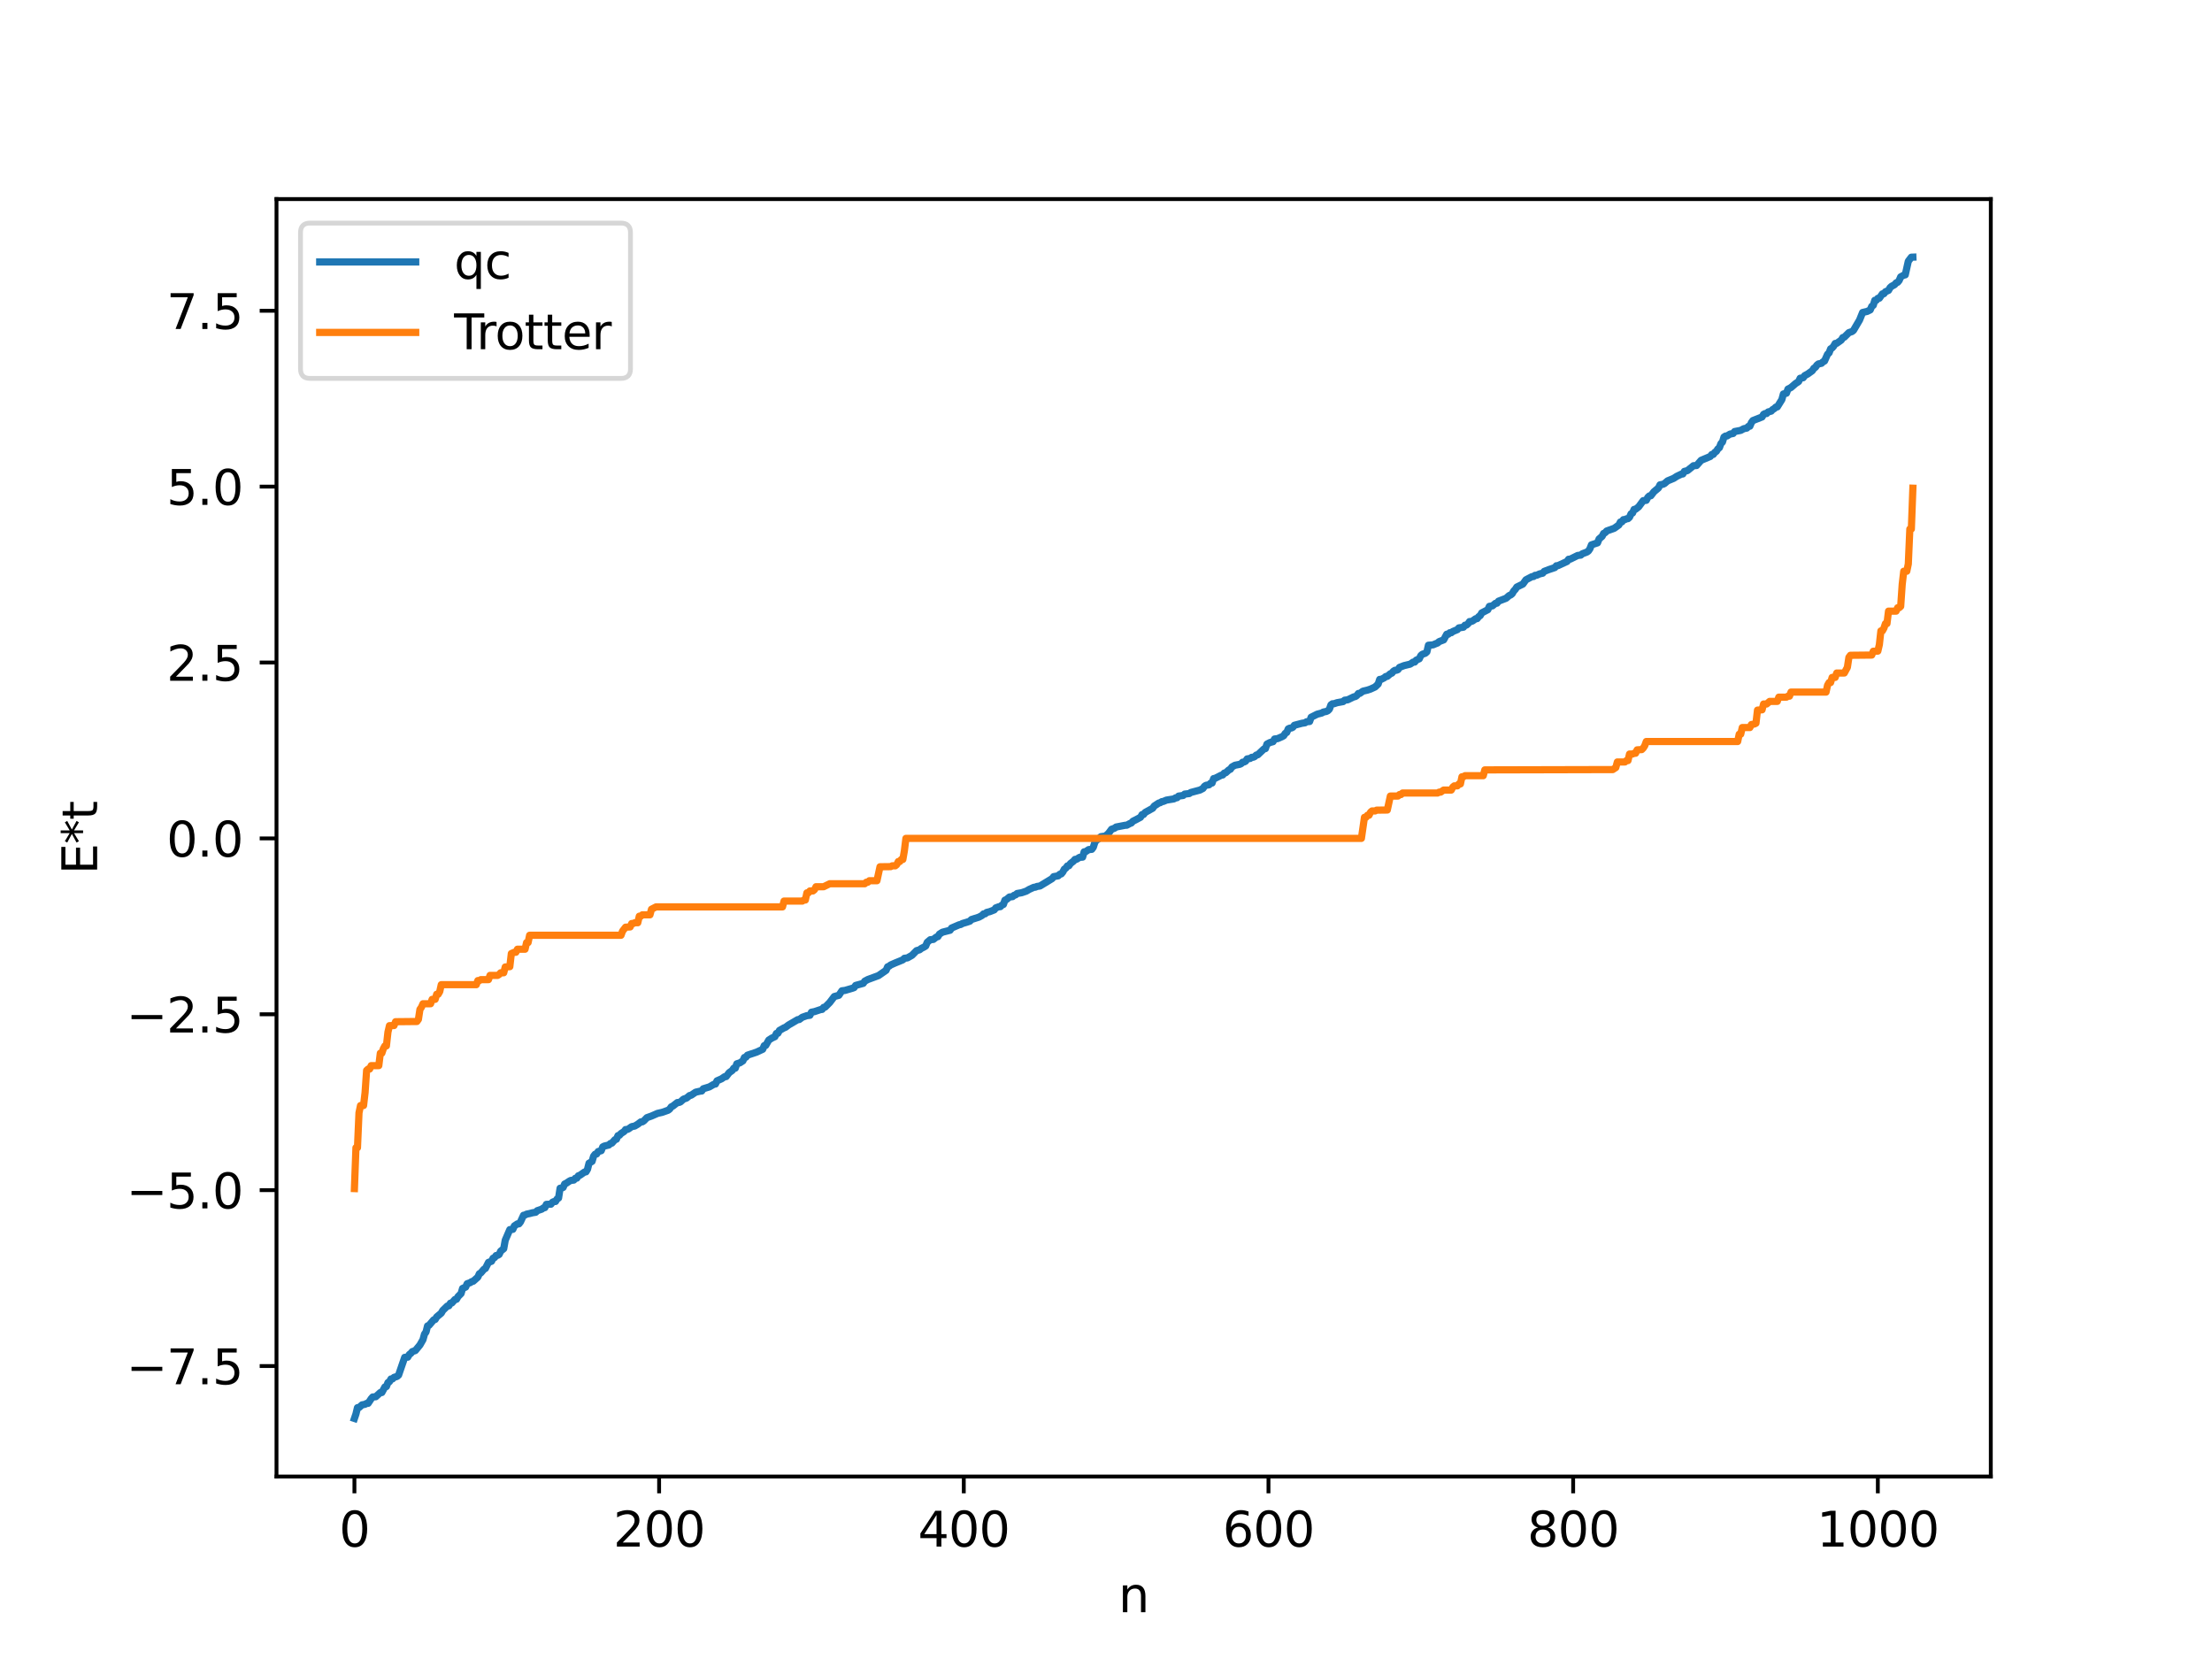 <?xml version="1.0" encoding="utf-8" standalone="no"?>
<!DOCTYPE svg PUBLIC "-//W3C//DTD SVG 1.1//EN"
  "http://www.w3.org/Graphics/SVG/1.1/DTD/svg11.dtd">
<svg xmlns:xlink="http://www.w3.org/1999/xlink" width="460.8pt" height="345.6pt" viewBox="0 0 460.8 345.6" xmlns="http://www.w3.org/2000/svg" version="1.1">
 <defs>
  <style type="text/css">*{stroke-linejoin: round; stroke-linecap: butt}</style>
 </defs>
 <g id="figure_1">
  <g id="patch_1">
   <path d="M 0 345.6 
L 460.8 345.6 
L 460.8 0 
L 0 0 
z
" style="fill: #ffffff"/>
  </g>
  <g id="axes_1">
   <g id="patch_2">
    <path d="M 57.6 307.584 
L 414.72 307.584 
L 414.72 41.472 
L 57.6 41.472 
z
" style="fill: #ffffff"/>
   </g>
   <g id="matplotlib.axis_1">
    <g id="xtick_1">
     <g id="line2d_1">
      <defs>
       <path id="mb3dffa7316" d="M 0 0 
L 0 3.5 
" style="stroke: #000000; stroke-width: 0.8"/>
      </defs>
      <g>
       <use xlink:href="#mb3dffa7316" x="73.833" y="307.584" style="stroke: #000000; stroke-width: 0.8"/>
      </g>
     </g>
     <g id="text_1">
      <!-- 0 -->
      <g transform="translate(70.651 322.182) scale(0.1 -0.1)">
       <defs>
        <path id="DejaVuSans-30" d="M 2034 4250 
Q 1547 4250 1301 3770 
Q 1056 3291 1056 2328 
Q 1056 1369 1301 889 
Q 1547 409 2034 409 
Q 2525 409 2770 889 
Q 3016 1369 3016 2328 
Q 3016 3291 2770 3770 
Q 2525 4250 2034 4250 
z
M 2034 4750 
Q 2819 4750 3233 4129 
Q 3647 3509 3647 2328 
Q 3647 1150 3233 529 
Q 2819 -91 2034 -91 
Q 1250 -91 836 529 
Q 422 1150 422 2328 
Q 422 3509 836 4129 
Q 1250 4750 2034 4750 
z
" transform="scale(0.016)"/>
       </defs>
       <use xlink:href="#DejaVuSans-30"/>
      </g>
     </g>
    </g>
    <g id="xtick_2">
     <g id="line2d_2">
      <g>
       <use xlink:href="#mb3dffa7316" x="137.304" y="307.584" style="stroke: #000000; stroke-width: 0.8"/>
      </g>
     </g>
     <g id="text_2">
      <!-- 200 -->
      <g transform="translate(127.76 322.182) scale(0.1 -0.1)">
       <defs>
        <path id="DejaVuSans-32" d="M 1228 531 
L 3431 531 
L 3431 0 
L 469 0 
L 469 531 
Q 828 903 1448 1529 
Q 2069 2156 2228 2338 
Q 2531 2678 2651 2914 
Q 2772 3150 2772 3378 
Q 2772 3750 2511 3984 
Q 2250 4219 1831 4219 
Q 1534 4219 1204 4116 
Q 875 4013 500 3803 
L 500 4441 
Q 881 4594 1212 4672 
Q 1544 4750 1819 4750 
Q 2544 4750 2975 4387 
Q 3406 4025 3406 3419 
Q 3406 3131 3298 2873 
Q 3191 2616 2906 2266 
Q 2828 2175 2409 1742 
Q 1991 1309 1228 531 
z
" transform="scale(0.016)"/>
       </defs>
       <use xlink:href="#DejaVuSans-32"/>
       <use xlink:href="#DejaVuSans-30" x="63.623"/>
       <use xlink:href="#DejaVuSans-30" x="127.246"/>
      </g>
     </g>
    </g>
    <g id="xtick_3">
     <g id="line2d_3">
      <g>
       <use xlink:href="#mb3dffa7316" x="200.775" y="307.584" style="stroke: #000000; stroke-width: 0.8"/>
      </g>
     </g>
     <g id="text_3">
      <!-- 400 -->
      <g transform="translate(191.231 322.182) scale(0.1 -0.1)">
       <defs>
        <path id="DejaVuSans-34" d="M 2419 4116 
L 825 1625 
L 2419 1625 
L 2419 4116 
z
M 2253 4666 
L 3047 4666 
L 3047 1625 
L 3713 1625 
L 3713 1100 
L 3047 1100 
L 3047 0 
L 2419 0 
L 2419 1100 
L 313 1100 
L 313 1709 
L 2253 4666 
z
" transform="scale(0.016)"/>
       </defs>
       <use xlink:href="#DejaVuSans-34"/>
       <use xlink:href="#DejaVuSans-30" x="63.623"/>
       <use xlink:href="#DejaVuSans-30" x="127.246"/>
      </g>
     </g>
    </g>
    <g id="xtick_4">
     <g id="line2d_4">
      <g>
       <use xlink:href="#mb3dffa7316" x="264.246" y="307.584" style="stroke: #000000; stroke-width: 0.8"/>
      </g>
     </g>
     <g id="text_4">
      <!-- 600 -->
      <g transform="translate(254.702 322.182) scale(0.1 -0.1)">
       <defs>
        <path id="DejaVuSans-36" d="M 2113 2584 
Q 1688 2584 1439 2293 
Q 1191 2003 1191 1497 
Q 1191 994 1439 701 
Q 1688 409 2113 409 
Q 2538 409 2786 701 
Q 3034 994 3034 1497 
Q 3034 2003 2786 2293 
Q 2538 2584 2113 2584 
z
M 3366 4563 
L 3366 3988 
Q 3128 4100 2886 4159 
Q 2644 4219 2406 4219 
Q 1781 4219 1451 3797 
Q 1122 3375 1075 2522 
Q 1259 2794 1537 2939 
Q 1816 3084 2150 3084 
Q 2853 3084 3261 2657 
Q 3669 2231 3669 1497 
Q 3669 778 3244 343 
Q 2819 -91 2113 -91 
Q 1303 -91 875 529 
Q 447 1150 447 2328 
Q 447 3434 972 4092 
Q 1497 4750 2381 4750 
Q 2619 4750 2861 4703 
Q 3103 4656 3366 4563 
z
" transform="scale(0.016)"/>
       </defs>
       <use xlink:href="#DejaVuSans-36"/>
       <use xlink:href="#DejaVuSans-30" x="63.623"/>
       <use xlink:href="#DejaVuSans-30" x="127.246"/>
      </g>
     </g>
    </g>
    <g id="xtick_5">
     <g id="line2d_5">
      <g>
       <use xlink:href="#mb3dffa7316" x="327.717" y="307.584" style="stroke: #000000; stroke-width: 0.8"/>
      </g>
     </g>
     <g id="text_5">
      <!-- 800 -->
      <g transform="translate(318.173 322.182) scale(0.1 -0.1)">
       <defs>
        <path id="DejaVuSans-38" d="M 2034 2216 
Q 1584 2216 1326 1975 
Q 1069 1734 1069 1313 
Q 1069 891 1326 650 
Q 1584 409 2034 409 
Q 2484 409 2743 651 
Q 3003 894 3003 1313 
Q 3003 1734 2745 1975 
Q 2488 2216 2034 2216 
z
M 1403 2484 
Q 997 2584 770 2862 
Q 544 3141 544 3541 
Q 544 4100 942 4425 
Q 1341 4750 2034 4750 
Q 2731 4750 3128 4425 
Q 3525 4100 3525 3541 
Q 3525 3141 3298 2862 
Q 3072 2584 2669 2484 
Q 3125 2378 3379 2068 
Q 3634 1759 3634 1313 
Q 3634 634 3220 271 
Q 2806 -91 2034 -91 
Q 1263 -91 848 271 
Q 434 634 434 1313 
Q 434 1759 690 2068 
Q 947 2378 1403 2484 
z
M 1172 3481 
Q 1172 3119 1398 2916 
Q 1625 2713 2034 2713 
Q 2441 2713 2670 2916 
Q 2900 3119 2900 3481 
Q 2900 3844 2670 4047 
Q 2441 4250 2034 4250 
Q 1625 4250 1398 4047 
Q 1172 3844 1172 3481 
z
" transform="scale(0.016)"/>
       </defs>
       <use xlink:href="#DejaVuSans-38"/>
       <use xlink:href="#DejaVuSans-30" x="63.623"/>
       <use xlink:href="#DejaVuSans-30" x="127.246"/>
      </g>
     </g>
    </g>
    <g id="xtick_6">
     <g id="line2d_6">
      <g>
       <use xlink:href="#mb3dffa7316" x="391.188" y="307.584" style="stroke: #000000; stroke-width: 0.8"/>
      </g>
     </g>
     <g id="text_6">
      <!-- 1000 -->
      <g transform="translate(378.463 322.182) scale(0.1 -0.1)">
       <defs>
        <path id="DejaVuSans-31" d="M 794 531 
L 1825 531 
L 1825 4091 
L 703 3866 
L 703 4441 
L 1819 4666 
L 2450 4666 
L 2450 531 
L 3481 531 
L 3481 0 
L 794 0 
L 794 531 
z
" transform="scale(0.016)"/>
       </defs>
       <use xlink:href="#DejaVuSans-31"/>
       <use xlink:href="#DejaVuSans-30" x="63.623"/>
       <use xlink:href="#DejaVuSans-30" x="127.246"/>
       <use xlink:href="#DejaVuSans-30" x="190.869"/>
      </g>
     </g>
    </g>
    <g id="text_7">
     <!-- n -->
     <g transform="translate(232.991 335.861) scale(0.1 -0.1)">
      <defs>
       <path id="DejaVuSans-6e" d="M 3513 2113 
L 3513 0 
L 2938 0 
L 2938 2094 
Q 2938 2591 2744 2837 
Q 2550 3084 2163 3084 
Q 1697 3084 1428 2787 
Q 1159 2491 1159 1978 
L 1159 0 
L 581 0 
L 581 3500 
L 1159 3500 
L 1159 2956 
Q 1366 3272 1645 3428 
Q 1925 3584 2291 3584 
Q 2894 3584 3203 3211 
Q 3513 2838 3513 2113 
z
" transform="scale(0.016)"/>
      </defs>
      <use xlink:href="#DejaVuSans-6e"/>
     </g>
    </g>
   </g>
   <g id="matplotlib.axis_2">
    <g id="ytick_1">
     <g id="line2d_7">
      <defs>
       <path id="m8483d78644" d="M 0 0 
L -3.5 0 
" style="stroke: #000000; stroke-width: 0.8"/>
      </defs>
      <g>
       <use xlink:href="#m8483d78644" x="57.6" y="284.568" style="stroke: #000000; stroke-width: 0.8"/>
      </g>
     </g>
     <g id="text_8">
      <!-- −7.5 -->
      <g transform="translate(26.317 288.368) scale(0.1 -0.1)">
       <defs>
        <path id="DejaVuSans-2212" d="M 678 2272 
L 4684 2272 
L 4684 1741 
L 678 1741 
L 678 2272 
z
" transform="scale(0.016)"/>
        <path id="DejaVuSans-37" d="M 525 4666 
L 3525 4666 
L 3525 4397 
L 1831 0 
L 1172 0 
L 2766 4134 
L 525 4134 
L 525 4666 
z
" transform="scale(0.016)"/>
        <path id="DejaVuSans-2e" d="M 684 794 
L 1344 794 
L 1344 0 
L 684 0 
L 684 794 
z
" transform="scale(0.016)"/>
        <path id="DejaVuSans-35" d="M 691 4666 
L 3169 4666 
L 3169 4134 
L 1269 4134 
L 1269 2991 
Q 1406 3038 1543 3061 
Q 1681 3084 1819 3084 
Q 2600 3084 3056 2656 
Q 3513 2228 3513 1497 
Q 3513 744 3044 326 
Q 2575 -91 1722 -91 
Q 1428 -91 1123 -41 
Q 819 9 494 109 
L 494 744 
Q 775 591 1075 516 
Q 1375 441 1709 441 
Q 2250 441 2565 725 
Q 2881 1009 2881 1497 
Q 2881 1984 2565 2268 
Q 2250 2553 1709 2553 
Q 1456 2553 1204 2497 
Q 953 2441 691 2322 
L 691 4666 
z
" transform="scale(0.016)"/>
       </defs>
       <use xlink:href="#DejaVuSans-2212"/>
       <use xlink:href="#DejaVuSans-37" x="83.789"/>
       <use xlink:href="#DejaVuSans-2e" x="147.412"/>
       <use xlink:href="#DejaVuSans-35" x="179.199"/>
      </g>
     </g>
    </g>
    <g id="ytick_2">
     <g id="line2d_8">
      <g>
       <use xlink:href="#m8483d78644" x="57.6" y="247.93" style="stroke: #000000; stroke-width: 0.8"/>
      </g>
     </g>
     <g id="text_9">
      <!-- −5.0 -->
      <g transform="translate(26.317 251.729) scale(0.1 -0.1)">
       <use xlink:href="#DejaVuSans-2212"/>
       <use xlink:href="#DejaVuSans-35" x="83.789"/>
       <use xlink:href="#DejaVuSans-2e" x="147.412"/>
       <use xlink:href="#DejaVuSans-30" x="179.199"/>
      </g>
     </g>
    </g>
    <g id="ytick_3">
     <g id="line2d_9">
      <g>
       <use xlink:href="#m8483d78644" x="57.6" y="211.291" style="stroke: #000000; stroke-width: 0.8"/>
      </g>
     </g>
     <g id="text_10">
      <!-- −2.5 -->
      <g transform="translate(26.317 215.09) scale(0.1 -0.1)">
       <use xlink:href="#DejaVuSans-2212"/>
       <use xlink:href="#DejaVuSans-32" x="83.789"/>
       <use xlink:href="#DejaVuSans-2e" x="147.412"/>
       <use xlink:href="#DejaVuSans-35" x="179.199"/>
      </g>
     </g>
    </g>
    <g id="ytick_4">
     <g id="line2d_10">
      <g>
       <use xlink:href="#m8483d78644" x="57.6" y="174.652" style="stroke: #000000; stroke-width: 0.8"/>
      </g>
     </g>
     <g id="text_11">
      <!-- 0.0 -->
      <g transform="translate(34.697 178.451) scale(0.1 -0.1)">
       <use xlink:href="#DejaVuSans-30"/>
       <use xlink:href="#DejaVuSans-2e" x="63.623"/>
       <use xlink:href="#DejaVuSans-30" x="95.41"/>
      </g>
     </g>
    </g>
    <g id="ytick_5">
     <g id="line2d_11">
      <g>
       <use xlink:href="#m8483d78644" x="57.6" y="138.013" style="stroke: #000000; stroke-width: 0.8"/>
      </g>
     </g>
     <g id="text_12">
      <!-- 2.5 -->
      <g transform="translate(34.697 141.812) scale(0.1 -0.1)">
       <use xlink:href="#DejaVuSans-32"/>
       <use xlink:href="#DejaVuSans-2e" x="63.623"/>
       <use xlink:href="#DejaVuSans-35" x="95.41"/>
      </g>
     </g>
    </g>
    <g id="ytick_6">
     <g id="line2d_12">
      <g>
       <use xlink:href="#m8483d78644" x="57.6" y="101.374" style="stroke: #000000; stroke-width: 0.8"/>
      </g>
     </g>
     <g id="text_13">
      <!-- 5.0 -->
      <g transform="translate(34.697 105.173) scale(0.1 -0.1)">
       <use xlink:href="#DejaVuSans-35"/>
       <use xlink:href="#DejaVuSans-2e" x="63.623"/>
       <use xlink:href="#DejaVuSans-30" x="95.41"/>
      </g>
     </g>
    </g>
    <g id="ytick_7">
     <g id="line2d_13">
      <g>
       <use xlink:href="#m8483d78644" x="57.6" y="64.735" style="stroke: #000000; stroke-width: 0.8"/>
      </g>
     </g>
     <g id="text_14">
      <!-- 7.5 -->
      <g transform="translate(34.697 68.535) scale(0.1 -0.1)">
       <use xlink:href="#DejaVuSans-37"/>
       <use xlink:href="#DejaVuSans-2e" x="63.623"/>
       <use xlink:href="#DejaVuSans-35" x="95.41"/>
      </g>
     </g>
    </g>
    <g id="text_15">
     <!-- E*t -->
     <g transform="translate(20.238 182.148) rotate(-90) scale(0.1 -0.1)">
      <defs>
       <path id="DejaVuSans-45" d="M 628 4666 
L 3578 4666 
L 3578 4134 
L 1259 4134 
L 1259 2753 
L 3481 2753 
L 3481 2222 
L 1259 2222 
L 1259 531 
L 3634 531 
L 3634 0 
L 628 0 
L 628 4666 
z
" transform="scale(0.016)"/>
       <path id="DejaVuSans-2a" d="M 3009 3897 
L 1888 3291 
L 3009 2681 
L 2828 2375 
L 1778 3009 
L 1778 1831 
L 1422 1831 
L 1422 3009 
L 372 2375 
L 191 2681 
L 1313 3291 
L 191 3897 
L 372 4206 
L 1422 3572 
L 1422 4750 
L 1778 4750 
L 1778 3572 
L 2828 4206 
L 3009 3897 
z
" transform="scale(0.016)"/>
       <path id="DejaVuSans-74" d="M 1172 4494 
L 1172 3500 
L 2356 3500 
L 2356 3053 
L 1172 3053 
L 1172 1153 
Q 1172 725 1289 603 
Q 1406 481 1766 481 
L 2356 481 
L 2356 0 
L 1766 0 
Q 1100 0 847 248 
Q 594 497 594 1153 
L 594 3053 
L 172 3053 
L 172 3500 
L 594 3500 
L 594 4494 
L 1172 4494 
z
" transform="scale(0.016)"/>
      </defs>
      <use xlink:href="#DejaVuSans-45"/>
      <use xlink:href="#DejaVuSans-2a" x="63.184"/>
      <use xlink:href="#DejaVuSans-74" x="113.184"/>
     </g>
    </g>
   </g>
   <g id="line2d_14">
    <path d="M 73.833 295.488 
L 74.15 294.558 
L 74.467 293.243 
L 74.785 293.224 
L 75.42 292.66 
L 76.054 292.541 
L 76.372 292.353 
L 76.689 292.34 
L 77.324 291.385 
L 77.641 291.019 
L 78.276 290.965 
L 79.228 290.094 
L 79.545 290.089 
L 80.18 288.922 
L 80.497 288.843 
L 80.815 288.021 
L 81.132 287.825 
L 81.449 287.261 
L 81.767 287.253 
L 82.084 286.931 
L 82.719 286.736 
L 83.036 286.447 
L 84.305 282.763 
L 84.94 282.723 
L 85.258 282.17 
L 85.575 281.938 
L 85.892 281.567 
L 86.527 281.342 
L 87.479 280.185 
L 88.114 279.074 
L 88.431 277.917 
L 88.748 277.484 
L 89.066 276.213 
L 89.383 276.08 
L 90.335 274.96 
L 90.653 274.869 
L 90.97 274.34 
L 91.605 273.813 
L 91.922 273.549 
L 92.239 272.99 
L 93.191 272.07 
L 93.509 272.03 
L 93.826 271.477 
L 94.143 271.421 
L 94.778 270.705 
L 95.096 270.667 
L 95.413 270.109 
L 96.048 269.467 
L 96.365 268.399 
L 97 268.125 
L 97.317 267.424 
L 97.952 267.202 
L 98.269 266.983 
L 98.586 266.902 
L 99.539 266.052 
L 99.856 265.349 
L 100.173 265.164 
L 100.808 264.407 
L 101.125 264.242 
L 101.76 262.977 
L 102.395 262.749 
L 102.712 262.111 
L 103.029 261.978 
L 103.347 261.547 
L 103.664 261.514 
L 103.981 261.321 
L 104.299 260.639 
L 104.934 260.122 
L 105.251 258.356 
L 106.203 256.148 
L 106.838 256.092 
L 107.155 255.376 
L 107.79 254.953 
L 108.107 254.947 
L 108.424 254.543 
L 109.059 253.165 
L 109.377 253.112 
L 109.694 252.93 
L 110.329 252.803 
L 110.963 252.635 
L 111.598 252.536 
L 111.915 252.211 
L 112.867 251.887 
L 113.185 251.639 
L 113.502 251.574 
L 113.82 250.892 
L 114.772 250.856 
L 115.089 250.45 
L 115.406 250.301 
L 115.724 250.29 
L 116.041 249.775 
L 116.358 249.579 
L 116.676 247.53 
L 116.993 247.506 
L 117.31 247.368 
L 117.628 246.648 
L 117.945 246.506 
L 118.58 246.077 
L 118.897 245.907 
L 119.532 245.832 
L 119.849 245.457 
L 120.167 245.431 
L 120.484 244.937 
L 120.801 244.833 
L 121.753 244.164 
L 122.071 244.116 
L 122.388 243.585 
L 122.705 242.317 
L 123.34 241.934 
L 123.658 240.848 
L 123.975 240.448 
L 124.292 240.393 
L 124.61 239.885 
L 125.244 239.712 
L 125.562 238.921 
L 125.879 238.751 
L 126.831 238.526 
L 127.148 238.223 
L 127.466 238.131 
L 128.1 237.42 
L 128.418 237.322 
L 128.735 236.569 
L 129.053 236.491 
L 129.37 236.128 
L 130.005 235.724 
L 130.322 235.301 
L 130.639 235.3 
L 130.957 235.155 
L 131.591 234.702 
L 132.226 234.576 
L 132.861 234.196 
L 133.496 233.71 
L 133.813 233.696 
L 134.13 233.486 
L 134.765 232.829 
L 135.717 232.491 
L 136.986 231.936 
L 137.939 231.722 
L 139.208 231.272 
L 139.525 231.013 
L 139.843 230.569 
L 140.16 230.421 
L 141.112 229.677 
L 141.429 229.671 
L 141.747 229.549 
L 142.381 228.971 
L 143.016 228.754 
L 143.651 228.225 
L 143.968 228.161 
L 144.92 227.52 
L 145.872 227.305 
L 146.19 227.274 
L 146.507 226.808 
L 147.777 226.419 
L 148.729 225.865 
L 149.046 225.824 
L 149.363 225.158 
L 150.315 224.736 
L 150.95 224.297 
L 151.267 224.272 
L 151.902 223.449 
L 152.537 223.001 
L 152.854 222.525 
L 153.172 222.523 
L 153.489 221.611 
L 154.124 221.412 
L 154.758 220.995 
L 155.076 220.293 
L 155.393 220.23 
L 155.71 219.814 
L 157.615 219.178 
L 158.884 218.584 
L 159.201 217.829 
L 159.519 217.779 
L 160.153 216.664 
L 160.788 216.256 
L 161.423 215.959 
L 161.74 215.283 
L 162.058 215.244 
L 162.375 214.659 
L 163.327 214.122 
L 163.644 214.001 
L 164.279 213.522 
L 166.183 212.41 
L 166.5 212.386 
L 167.135 211.915 
L 168.087 211.58 
L 168.722 211.502 
L 169.039 210.863 
L 169.674 210.737 
L 170.943 210.314 
L 171.261 210.279 
L 171.578 209.857 
L 171.896 209.795 
L 172.848 208.837 
L 173.8 207.593 
L 174.752 207.339 
L 175.386 206.401 
L 176.021 206.323 
L 177.608 205.857 
L 177.925 205.738 
L 178.243 205.282 
L 179.829 204.848 
L 180.147 204.395 
L 180.781 204.055 
L 182.368 203.47 
L 183.003 203.236 
L 184.59 202.136 
L 184.907 201.402 
L 185.224 201.273 
L 185.542 201.022 
L 186.494 200.601 
L 188.081 199.952 
L 188.398 199.631 
L 189.033 199.548 
L 189.985 199.006 
L 190.937 198.038 
L 191.572 197.86 
L 191.889 197.597 
L 192.524 197.273 
L 192.841 197.067 
L 193.158 196.299 
L 193.793 195.762 
L 194.428 195.699 
L 195.062 195.202 
L 195.38 195.12 
L 195.697 194.595 
L 196.332 194.194 
L 197.919 193.788 
L 198.236 193.324 
L 199.823 192.641 
L 200.14 192.592 
L 200.458 192.393 
L 201.41 192.11 
L 202.044 191.894 
L 202.362 191.556 
L 203.948 191.049 
L 204.583 190.7 
L 204.9 190.373 
L 205.218 190.37 
L 205.535 190.077 
L 206.17 189.918 
L 207.122 189.545 
L 207.439 189.13 
L 208.074 188.891 
L 208.391 188.874 
L 208.709 188.548 
L 209.026 188.421 
L 209.343 187.521 
L 209.661 187.388 
L 210.296 186.859 
L 210.93 186.785 
L 211.248 186.508 
L 211.565 186.42 
L 211.882 186.133 
L 212.834 185.969 
L 213.786 185.645 
L 214.421 185.272 
L 215.373 184.84 
L 215.691 184.818 
L 216.008 184.668 
L 216.643 184.573 
L 219.181 183.027 
L 219.499 182.621 
L 220.451 182.449 
L 220.768 182.124 
L 221.086 182.048 
L 221.403 181.659 
L 221.72 181.058 
L 222.038 180.851 
L 222.355 180.389 
L 222.672 180.353 
L 222.99 179.892 
L 223.624 179.4 
L 223.942 179.027 
L 224.259 179.002 
L 224.894 178.604 
L 225.529 178.556 
L 225.846 177.45 
L 226.163 177.41 
L 226.798 176.988 
L 227.433 176.931 
L 227.75 176.51 
L 228.067 175.511 
L 228.385 175.033 
L 228.702 174.863 
L 229.337 174.296 
L 230.289 174.163 
L 230.924 173.602 
L 231.558 172.751 
L 232.193 172.524 
L 232.51 172.284 
L 234.415 171.917 
L 234.732 171.904 
L 235.367 171.557 
L 235.684 171.441 
L 236.001 171.079 
L 236.636 170.765 
L 237.588 170.251 
L 237.905 169.703 
L 238.223 169.672 
L 238.54 169.256 
L 240.127 168.371 
L 240.444 167.911 
L 241.396 167.289 
L 241.714 167.209 
L 242.031 166.997 
L 242.348 166.953 
L 242.983 166.678 
L 244.57 166.421 
L 244.887 166.203 
L 245.205 166.18 
L 245.522 165.84 
L 246.474 165.711 
L 246.791 165.423 
L 247.743 165.313 
L 248.061 165.087 
L 249.965 164.581 
L 250.6 164.248 
L 250.917 163.793 
L 251.234 163.593 
L 251.869 163.488 
L 252.186 163.154 
L 252.504 163.117 
L 252.821 162.194 
L 253.139 162.137 
L 254.408 161.492 
L 254.725 161.437 
L 255.043 161.042 
L 255.36 160.967 
L 255.995 160.381 
L 256.312 160.254 
L 256.629 159.774 
L 257.264 159.418 
L 258.216 159.233 
L 258.534 159.106 
L 258.851 158.783 
L 259.168 158.74 
L 259.486 158.572 
L 259.803 158.094 
L 260.438 157.995 
L 260.755 157.764 
L 261.072 157.75 
L 261.39 157.601 
L 261.707 157.295 
L 262.024 157.229 
L 263.294 156.025 
L 263.611 155.95 
L 263.929 155.008 
L 264.563 154.679 
L 265.198 154.504 
L 265.515 153.945 
L 266.15 153.868 
L 267.102 153.45 
L 267.42 153.263 
L 267.737 152.772 
L 268.054 152.579 
L 268.372 151.829 
L 268.689 151.685 
L 269.006 151.664 
L 269.324 151.502 
L 269.641 151.087 
L 270.593 150.836 
L 271.228 150.67 
L 271.862 150.574 
L 272.18 150.355 
L 272.815 150.303 
L 273.132 149.415 
L 274.401 148.778 
L 275.353 148.534 
L 275.671 148.335 
L 276.305 148.205 
L 276.623 148.049 
L 276.94 147.723 
L 277.258 146.834 
L 277.575 146.605 
L 277.892 146.603 
L 278.527 146.386 
L 279.796 146.154 
L 280.114 145.862 
L 280.748 145.785 
L 282.018 145.169 
L 282.335 145.111 
L 282.653 144.891 
L 282.97 144.469 
L 283.287 144.442 
L 283.922 143.987 
L 284.874 143.76 
L 285.509 143.546 
L 286.461 143.107 
L 287.096 142.496 
L 287.413 141.531 
L 287.73 141.525 
L 288.365 141.201 
L 288.682 140.928 
L 289 140.895 
L 289.634 140.352 
L 289.952 140.228 
L 290.269 139.84 
L 290.586 139.637 
L 290.904 139.627 
L 291.221 139.496 
L 291.539 139.029 
L 292.491 138.66 
L 293.76 138.354 
L 294.395 137.924 
L 294.712 137.919 
L 295.029 137.521 
L 295.664 137.238 
L 295.981 136.569 
L 296.299 136.299 
L 296.934 136.078 
L 297.251 135.78 
L 297.568 134.414 
L 298.52 134.335 
L 299.155 134.067 
L 299.472 133.953 
L 299.79 133.661 
L 300.742 133.298 
L 301.377 132.122 
L 301.694 132.122 
L 302.011 131.809 
L 302.329 131.809 
L 302.646 131.554 
L 303.598 131.161 
L 303.915 130.8 
L 304.867 130.656 
L 305.185 130.238 
L 305.502 130.205 
L 305.82 129.934 
L 306.137 129.48 
L 306.454 129.476 
L 306.772 129.351 
L 307.406 128.893 
L 307.724 128.867 
L 308.041 128.453 
L 308.358 128.236 
L 308.676 127.674 
L 309.945 127.015 
L 310.262 126.316 
L 310.897 126.216 
L 311.532 125.686 
L 311.849 125.653 
L 312.167 125.236 
L 313.753 124.626 
L 314.388 124.064 
L 314.705 123.935 
L 315.023 123.67 
L 315.34 123.109 
L 315.658 122.786 
L 315.975 122.294 
L 317.244 121.669 
L 317.879 120.786 
L 319.148 120.118 
L 319.466 120.1 
L 319.783 119.849 
L 320.1 119.845 
L 320.735 119.552 
L 321.37 119.409 
L 321.687 119.03 
L 322.639 118.66 
L 323.591 118.345 
L 323.909 118.23 
L 324.226 117.857 
L 324.543 117.84 
L 326.448 116.962 
L 326.765 116.502 
L 327.082 116.495 
L 328.669 115.71 
L 329.304 115.641 
L 329.621 115.364 
L 330.573 115.007 
L 330.891 114.786 
L 331.208 114.317 
L 331.525 113.504 
L 332.795 113.087 
L 333.112 112.278 
L 333.747 111.737 
L 334.064 111.12 
L 334.381 110.979 
L 334.699 110.618 
L 336.286 110.045 
L 337.238 109.364 
L 337.555 108.744 
L 337.872 108.72 
L 338.19 108.249 
L 338.507 108.244 
L 338.824 108.076 
L 339.142 108.039 
L 339.459 107.751 
L 339.777 107.039 
L 340.094 106.869 
L 340.411 106.118 
L 340.729 106.077 
L 341.363 105.58 
L 342.315 104.294 
L 342.95 104.227 
L 343.267 103.615 
L 343.585 103.315 
L 343.902 103.27 
L 344.537 102.442 
L 345.172 101.914 
L 345.489 101.644 
L 345.806 101.001 
L 346.441 100.879 
L 346.758 100.72 
L 347.393 100.174 
L 348.662 99.646 
L 349.297 99.231 
L 350.249 98.774 
L 350.567 98.732 
L 350.884 98.197 
L 351.519 98.042 
L 352.788 97.014 
L 353.423 96.976 
L 354.375 95.891 
L 356.279 95.093 
L 356.596 94.683 
L 356.914 94.662 
L 357.231 94.225 
L 357.548 94.024 
L 357.866 93.508 
L 358.183 93.26 
L 358.5 92.402 
L 358.818 92.088 
L 359.135 91.053 
L 359.453 90.836 
L 359.77 90.82 
L 360.405 90.423 
L 361.039 90.305 
L 361.357 89.896 
L 362.626 89.653 
L 363.261 89.306 
L 363.896 89.178 
L 364.213 88.83 
L 364.53 88.786 
L 364.848 88.034 
L 365.165 87.61 
L 367.069 86.863 
L 367.386 86.314 
L 367.704 86.15 
L 368.021 86.146 
L 368.339 85.815 
L 368.973 85.647 
L 369.291 85.301 
L 369.608 85.134 
L 369.925 84.811 
L 370.243 84.767 
L 371.195 83.239 
L 371.512 82.068 
L 372.147 81.917 
L 372.464 81.053 
L 373.099 80.724 
L 374.051 79.898 
L 374.686 79.479 
L 375.003 78.8 
L 375.638 78.687 
L 375.955 78.246 
L 376.59 77.905 
L 377.542 77.219 
L 377.859 76.713 
L 378.177 76.528 
L 378.494 76.069 
L 378.811 75.814 
L 379.446 75.686 
L 379.763 75.37 
L 380.081 75.213 
L 380.715 73.784 
L 381.033 73.506 
L 381.35 72.67 
L 381.667 72.483 
L 381.985 72.112 
L 382.302 71.55 
L 382.62 71.52 
L 383.572 70.844 
L 383.889 70.318 
L 384.206 70.237 
L 385.158 69.289 
L 385.793 69.076 
L 386.11 68.829 
L 387.38 66.667 
L 388.015 65.093 
L 388.967 64.872 
L 389.601 64.557 
L 389.919 63.825 
L 390.236 63.604 
L 390.553 62.561 
L 390.871 62.549 
L 391.188 62.148 
L 391.505 62.12 
L 392.14 61.216 
L 392.458 61.185 
L 392.775 60.776 
L 393.41 60.495 
L 393.727 59.933 
L 394.044 59.647 
L 394.679 59.306 
L 394.996 58.931 
L 395.314 58.804 
L 395.631 58.423 
L 395.948 57.673 
L 396.583 57.324 
L 396.9 57.256 
L 397.535 54.415 
L 398.17 53.58 
L 398.487 53.568 
L 398.487 53.568 
" clip-path="url(#p5f8bbc62e3)" style="fill: none; stroke: #1f77b4; stroke-width: 1.5; stroke-linecap: square"/>
   </g>
   <g id="line2d_15">
    <path d="M 73.833 247.605 
L 74.15 239.092 
L 74.467 239.092 
L 74.785 231.816 
L 75.102 230.304 
L 75.737 230.304 
L 76.054 227.581 
L 76.372 222.985 
L 76.689 222.703 
L 77.006 222.703 
L 77.324 221.992 
L 78.91 221.992 
L 79.228 219.399 
L 79.545 219.399 
L 79.862 218.46 
L 80.18 217.88 
L 80.497 217.88 
L 80.815 215.013 
L 81.132 213.663 
L 82.084 213.64 
L 82.401 212.841 
L 86.844 212.796 
L 87.162 212.359 
L 87.479 210.281 
L 87.796 209.822 
L 88.114 209.102 
L 89.7 209.102 
L 90.018 208.183 
L 90.653 208.183 
L 90.97 207.116 
L 91.287 207.116 
L 91.605 206.56 
L 91.922 205.129 
L 99.221 205.129 
L 99.539 204.277 
L 99.856 204.277 
L 100.173 204.075 
L 101.76 204.075 
L 102.077 203.192 
L 103.664 203.192 
L 103.981 202.992 
L 104.299 202.648 
L 104.934 202.648 
L 105.251 201.436 
L 106.203 201.375 
L 106.52 198.641 
L 107.155 198.371 
L 107.472 198.371 
L 107.79 197.741 
L 109.377 197.741 
L 109.694 196.359 
L 110.011 196.359 
L 110.329 194.833 
L 129.37 194.832 
L 129.687 193.965 
L 130.322 193.149 
L 131.274 193.097 
L 131.591 192.387 
L 131.909 192.387 
L 132.226 192.225 
L 132.861 192.225 
L 133.178 190.859 
L 133.496 190.859 
L 133.813 190.573 
L 135.4 190.573 
L 135.717 189.408 
L 136.669 188.922 
L 163.01 188.922 
L 163.327 187.713 
L 167.135 187.713 
L 167.453 187.492 
L 167.77 187.492 
L 168.087 185.995 
L 168.405 185.995 
L 168.722 185.596 
L 169.357 185.596 
L 169.674 185.338 
L 169.991 184.721 
L 171.578 184.721 
L 172.848 184.101 
L 180.147 184.101 
L 180.464 183.783 
L 180.781 183.783 
L 181.099 183.471 
L 182.686 183.471 
L 183.32 180.563 
L 185.542 180.537 
L 185.859 180.368 
L 186.494 180.368 
L 186.811 180.112 
L 187.129 179.473 
L 187.446 179.473 
L 187.763 179.04 
L 188.081 179.04 
L 188.398 177.231 
L 188.715 174.652 
L 283.605 174.652 
L 284.239 170.264 
L 284.557 170.264 
L 284.874 169.831 
L 285.191 169.831 
L 285.509 169.191 
L 285.826 168.936 
L 286.461 168.936 
L 286.778 168.767 
L 289 168.741 
L 289.634 165.833 
L 291.221 165.833 
L 291.539 165.521 
L 291.856 165.521 
L 292.173 165.203 
L 299.472 165.203 
L 299.79 165.018 
L 300.107 165.018 
L 300.742 164.583 
L 302.329 164.583 
L 302.646 163.966 
L 302.963 163.708 
L 303.598 163.708 
L 303.915 163.309 
L 304.233 163.309 
L 304.55 161.812 
L 304.867 161.812 
L 305.185 161.591 
L 308.993 161.591 
L 309.31 160.382 
L 335.968 160.316 
L 336.603 159.896 
L 336.92 158.731 
L 338.507 158.731 
L 338.824 158.445 
L 339.142 158.445 
L 339.459 157.078 
L 340.094 157.078 
L 340.411 156.916 
L 340.729 156.916 
L 341.046 156.207 
L 341.998 156.155 
L 342.315 155.839 
L 342.633 155.339 
L 342.95 154.471 
L 361.991 154.471 
L 362.309 152.945 
L 362.626 152.945 
L 362.943 151.563 
L 364.53 151.563 
L 364.848 150.933 
L 365.482 150.825 
L 365.8 150.663 
L 366.117 147.929 
L 367.069 147.868 
L 367.386 146.656 
L 368.021 146.656 
L 368.656 146.112 
L 370.243 146.112 
L 370.56 145.229 
L 372.147 145.229 
L 372.464 145.027 
L 372.781 145.027 
L 373.099 144.175 
L 380.398 144.175 
L 380.715 142.744 
L 381.033 142.188 
L 381.35 142.188 
L 381.667 141.12 
L 382.302 141.12 
L 382.62 140.201 
L 384.206 140.201 
L 384.841 139.023 
L 385.158 136.945 
L 385.476 136.508 
L 389.919 136.462 
L 390.236 135.664 
L 391.188 135.64 
L 391.505 134.291 
L 391.823 131.423 
L 392.14 131.423 
L 392.458 130.843 
L 392.775 129.905 
L 393.092 129.905 
L 393.41 127.312 
L 394.996 127.312 
L 395.314 126.601 
L 395.631 126.601 
L 395.948 126.319 
L 396.266 121.722 
L 396.583 119 
L 397.218 119 
L 397.535 117.488 
L 397.853 110.211 
L 398.17 110.211 
L 398.487 101.699 
L 398.487 101.699 
" clip-path="url(#p5f8bbc62e3)" style="fill: none; stroke: #ff7f0e; stroke-width: 1.5; stroke-linecap: square"/>
   </g>
   <g id="patch_3">
    <path d="M 57.6 307.584 
L 57.6 41.472 
" style="fill: none; stroke: #000000; stroke-width: 0.8; stroke-linejoin: miter; stroke-linecap: square"/>
   </g>
   <g id="patch_4">
    <path d="M 414.72 307.584 
L 414.72 41.472 
" style="fill: none; stroke: #000000; stroke-width: 0.8; stroke-linejoin: miter; stroke-linecap: square"/>
   </g>
   <g id="patch_5">
    <path d="M 57.6 307.584 
L 414.72 307.584 
" style="fill: none; stroke: #000000; stroke-width: 0.8; stroke-linejoin: miter; stroke-linecap: square"/>
   </g>
   <g id="patch_6">
    <path d="M 57.6 41.472 
L 414.72 41.472 
" style="fill: none; stroke: #000000; stroke-width: 0.8; stroke-linejoin: miter; stroke-linecap: square"/>
   </g>
   <g id="legend_1">
    <g id="patch_7">
     <path d="M 64.6 78.828 
L 129.342 78.828 
Q 131.342 78.828 131.342 76.828 
L 131.342 48.472 
Q 131.342 46.472 129.342 46.472 
L 64.6 46.472 
Q 62.6 46.472 62.6 48.472 
L 62.6 76.828 
Q 62.6 78.828 64.6 78.828 
z
" style="fill: #ffffff; opacity: 0.8; stroke: #cccccc; stroke-linejoin: miter"/>
    </g>
    <g id="line2d_16">
     <path d="M 66.6 54.57 
L 76.6 54.57 
L 86.6 54.57 
" style="fill: none; stroke: #1f77b4; stroke-width: 1.5; stroke-linecap: square"/>
    </g>
    <g id="text_16">
     <!-- qc -->
     <g transform="translate(94.6 58.07) scale(0.1 -0.1)">
      <defs>
       <path id="DejaVuSans-71" d="M 947 1747 
Q 947 1113 1208 752 
Q 1469 391 1925 391 
Q 2381 391 2643 752 
Q 2906 1113 2906 1747 
Q 2906 2381 2643 2742 
Q 2381 3103 1925 3103 
Q 1469 3103 1208 2742 
Q 947 2381 947 1747 
z
M 2906 525 
Q 2725 213 2448 61 
Q 2172 -91 1784 -91 
Q 1150 -91 751 415 
Q 353 922 353 1747 
Q 353 2572 751 3078 
Q 1150 3584 1784 3584 
Q 2172 3584 2448 3432 
Q 2725 3281 2906 2969 
L 2906 3500 
L 3481 3500 
L 3481 -1331 
L 2906 -1331 
L 2906 525 
z
" transform="scale(0.016)"/>
       <path id="DejaVuSans-63" d="M 3122 3366 
L 3122 2828 
Q 2878 2963 2633 3030 
Q 2388 3097 2138 3097 
Q 1578 3097 1268 2742 
Q 959 2388 959 1747 
Q 959 1106 1268 751 
Q 1578 397 2138 397 
Q 2388 397 2633 464 
Q 2878 531 3122 666 
L 3122 134 
Q 2881 22 2623 -34 
Q 2366 -91 2075 -91 
Q 1284 -91 818 406 
Q 353 903 353 1747 
Q 353 2603 823 3093 
Q 1294 3584 2113 3584 
Q 2378 3584 2631 3529 
Q 2884 3475 3122 3366 
z
" transform="scale(0.016)"/>
      </defs>
      <use xlink:href="#DejaVuSans-71"/>
      <use xlink:href="#DejaVuSans-63" x="63.477"/>
     </g>
    </g>
    <g id="line2d_17">
     <path d="M 66.6 69.249 
L 76.6 69.249 
L 86.6 69.249 
" style="fill: none; stroke: #ff7f0e; stroke-width: 1.5; stroke-linecap: square"/>
    </g>
    <g id="text_17">
     <!-- Trotter -->
     <g transform="translate(94.6 72.749) scale(0.1 -0.1)">
      <defs>
       <path id="DejaVuSans-54" d="M -19 4666 
L 3928 4666 
L 3928 4134 
L 2272 4134 
L 2272 0 
L 1638 0 
L 1638 4134 
L -19 4134 
L -19 4666 
z
" transform="scale(0.016)"/>
       <path id="DejaVuSans-72" d="M 2631 2963 
Q 2534 3019 2420 3045 
Q 2306 3072 2169 3072 
Q 1681 3072 1420 2755 
Q 1159 2438 1159 1844 
L 1159 0 
L 581 0 
L 581 3500 
L 1159 3500 
L 1159 2956 
Q 1341 3275 1631 3429 
Q 1922 3584 2338 3584 
Q 2397 3584 2469 3576 
Q 2541 3569 2628 3553 
L 2631 2963 
z
" transform="scale(0.016)"/>
       <path id="DejaVuSans-6f" d="M 1959 3097 
Q 1497 3097 1228 2736 
Q 959 2375 959 1747 
Q 959 1119 1226 758 
Q 1494 397 1959 397 
Q 2419 397 2687 759 
Q 2956 1122 2956 1747 
Q 2956 2369 2687 2733 
Q 2419 3097 1959 3097 
z
M 1959 3584 
Q 2709 3584 3137 3096 
Q 3566 2609 3566 1747 
Q 3566 888 3137 398 
Q 2709 -91 1959 -91 
Q 1206 -91 779 398 
Q 353 888 353 1747 
Q 353 2609 779 3096 
Q 1206 3584 1959 3584 
z
" transform="scale(0.016)"/>
       <path id="DejaVuSans-65" d="M 3597 1894 
L 3597 1613 
L 953 1613 
Q 991 1019 1311 708 
Q 1631 397 2203 397 
Q 2534 397 2845 478 
Q 3156 559 3463 722 
L 3463 178 
Q 3153 47 2828 -22 
Q 2503 -91 2169 -91 
Q 1331 -91 842 396 
Q 353 884 353 1716 
Q 353 2575 817 3079 
Q 1281 3584 2069 3584 
Q 2775 3584 3186 3129 
Q 3597 2675 3597 1894 
z
M 3022 2063 
Q 3016 2534 2758 2815 
Q 2500 3097 2075 3097 
Q 1594 3097 1305 2825 
Q 1016 2553 972 2059 
L 3022 2063 
z
" transform="scale(0.016)"/>
      </defs>
      <use xlink:href="#DejaVuSans-54"/>
      <use xlink:href="#DejaVuSans-72" x="46.334"/>
      <use xlink:href="#DejaVuSans-6f" x="85.197"/>
      <use xlink:href="#DejaVuSans-74" x="146.379"/>
      <use xlink:href="#DejaVuSans-74" x="185.588"/>
      <use xlink:href="#DejaVuSans-65" x="224.797"/>
      <use xlink:href="#DejaVuSans-72" x="286.32"/>
     </g>
    </g>
   </g>
  </g>
 </g>
 <defs>
  <clipPath id="p5f8bbc62e3">
   <rect x="57.6" y="41.472" width="357.12" height="266.112"/>
  </clipPath>
 </defs>
</svg>
